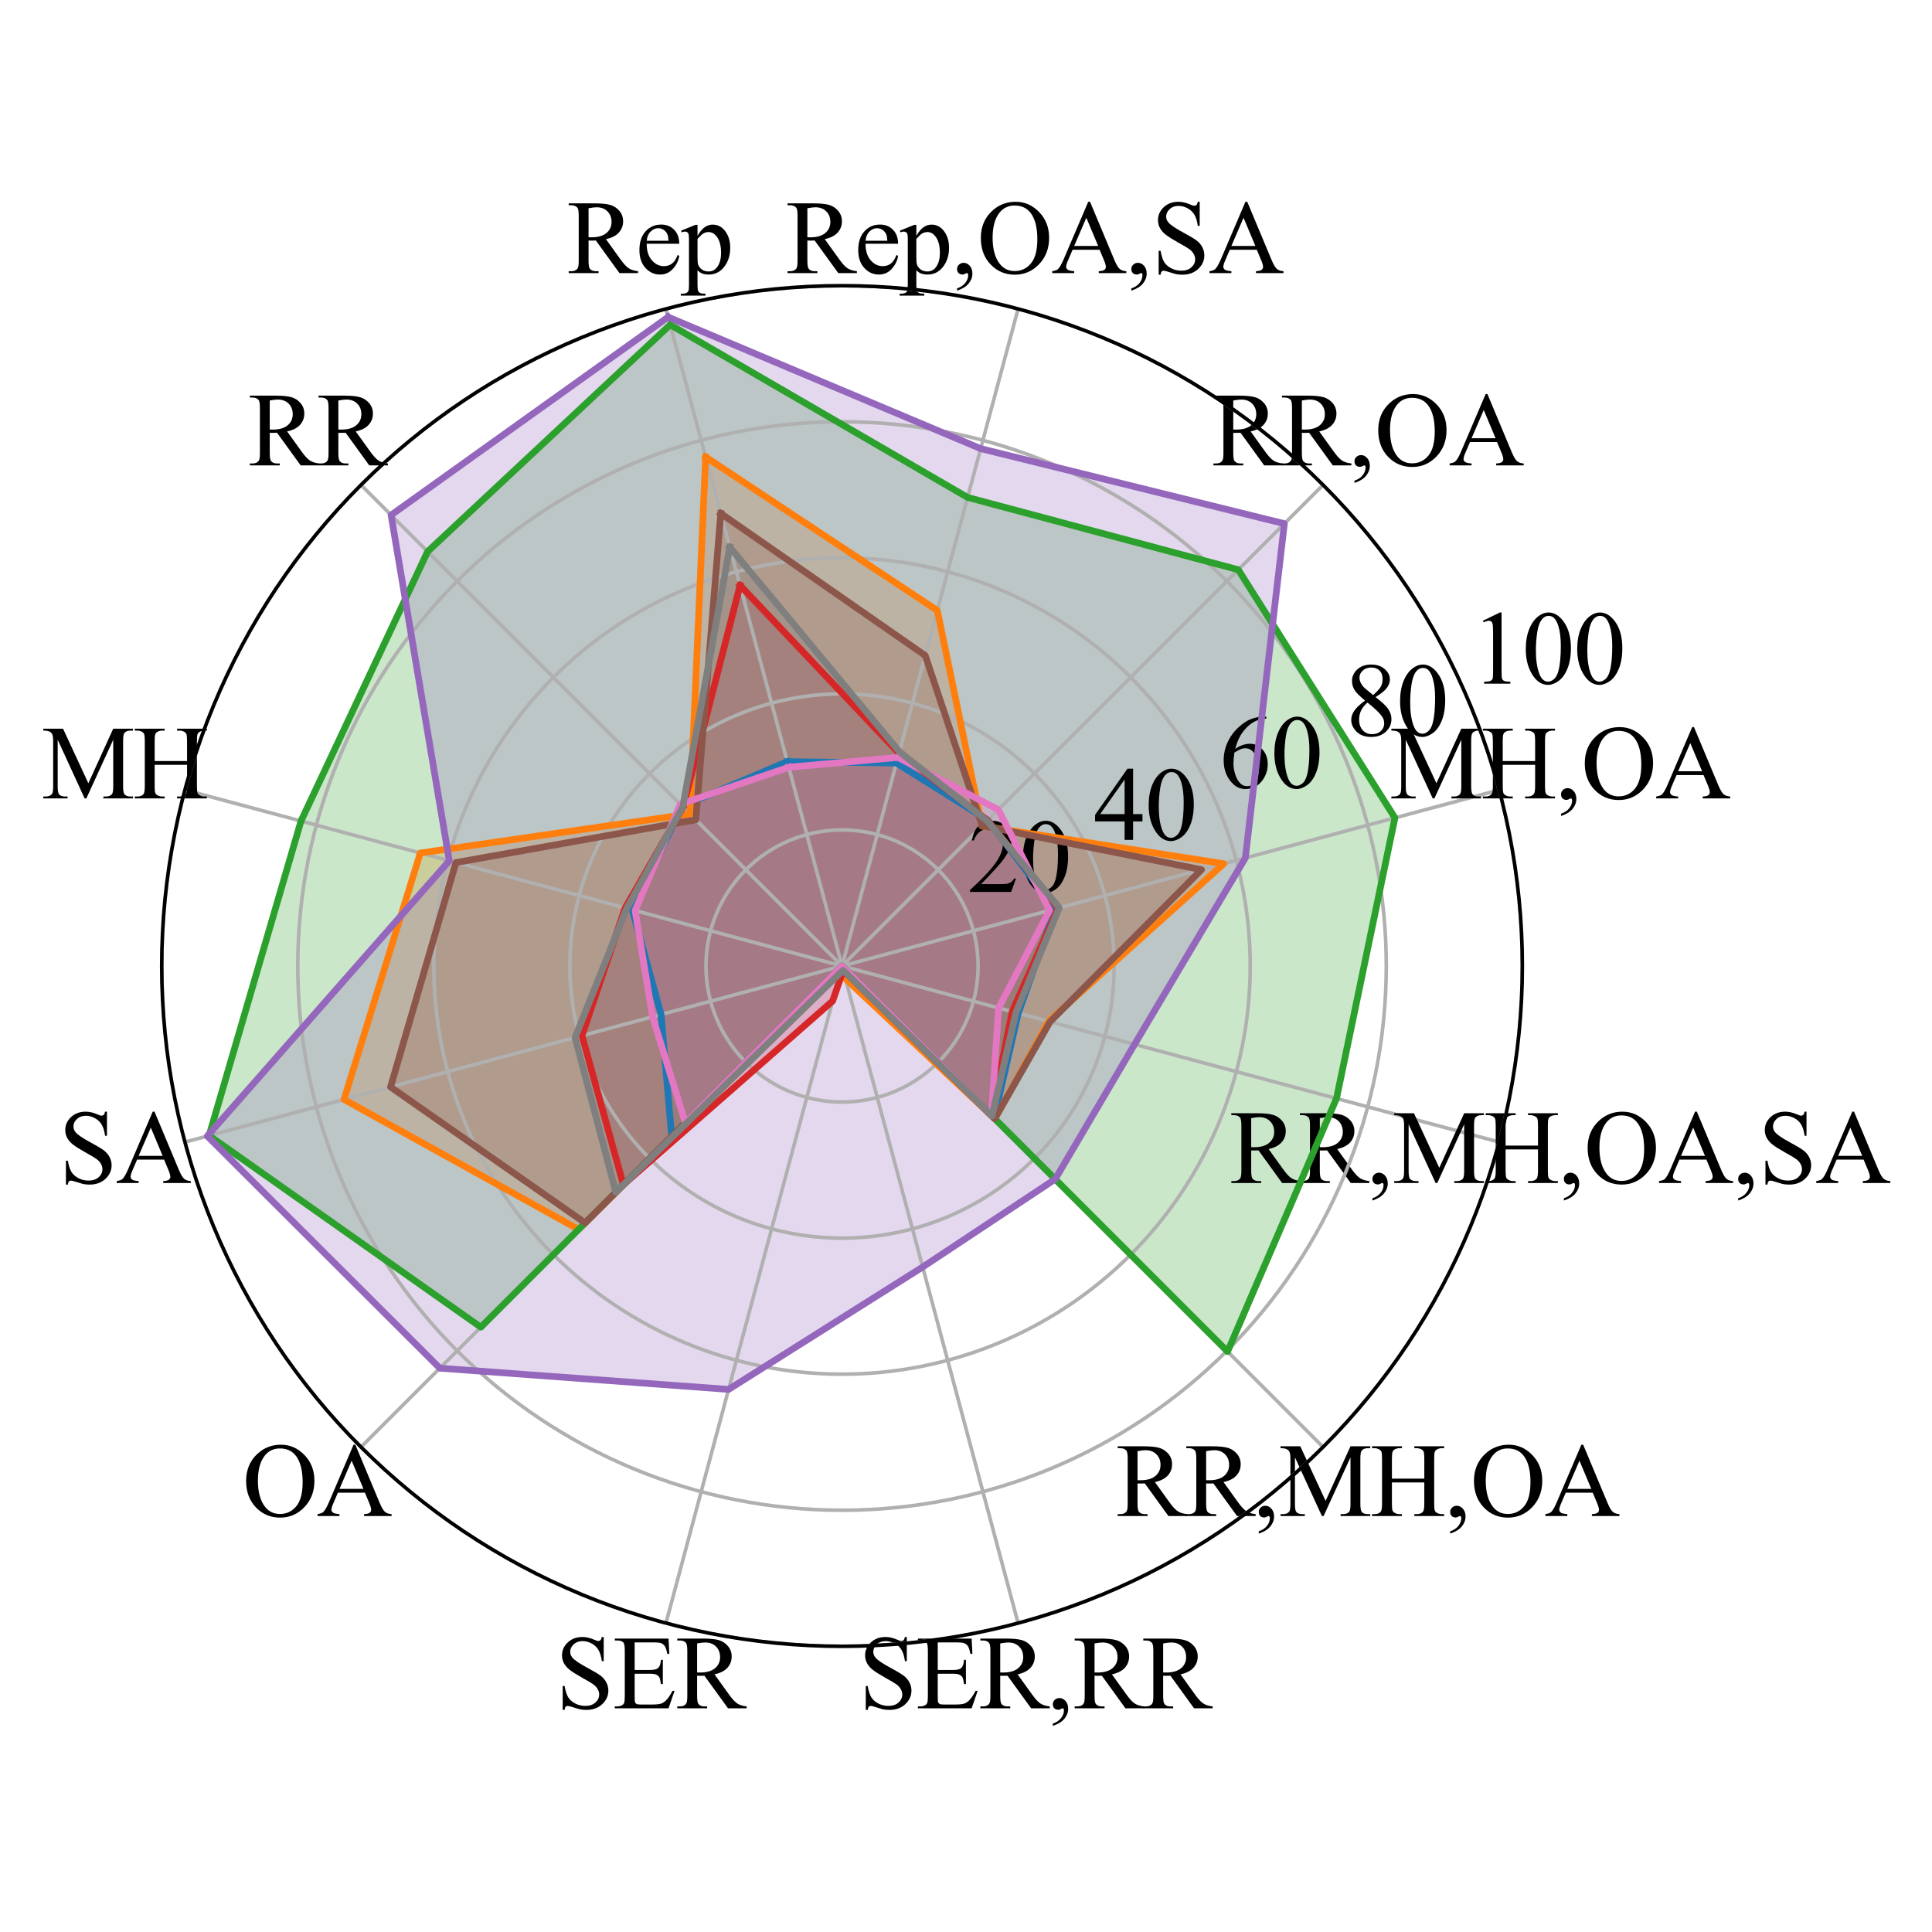 <?xml version="1.0" encoding="utf-8" standalone="no"?>
<!DOCTYPE svg PUBLIC "-//W3C//DTD SVG 1.1//EN"
  "http://www.w3.org/Graphics/SVG/1.1/DTD/svg11.dtd">
<svg xmlns:xlink="http://www.w3.org/1999/xlink" width="432pt" height="432pt" viewBox="0 0 432 432" xmlns="http://www.w3.org/2000/svg" version="1.1">
 <defs>
  <style type="text/css">*{stroke-linejoin: round; stroke-linecap: butt}</style>
 </defs>
 <g id="figure_1">
  <g id="patch_1">
   <path d="M 0 432 
L 432 432 
L 432 0 
L 0 0 
L 0 432 
z
" style="fill: none"/>
  </g>
  <g id="axes_1">
   <g id="patch_2">
    <path d="M 340.399 216 
C 340.399 196.024 336.464 176.242 328.82 157.786 
C 321.175 139.331 309.97 122.561 295.845 108.435 
C 281.719 94.31 264.949 83.105 246.494 75.46 
C 228.038 67.816 208.256 63.881 188.28 63.881 
C 168.304 63.881 148.522 67.816 130.066 75.46 
C 111.611 83.105 94.841 94.31 80.715 108.435 
C 66.59 122.561 55.385 139.331 47.74 157.786 
C 40.096 176.242 36.161 196.024 36.161 216 
C 36.161 235.976 40.096 255.758 47.74 274.214 
C 55.385 292.669 66.59 309.439 80.715 323.565 
C 94.841 337.69 111.611 348.895 130.066 356.54 
C 148.522 364.184 168.304 368.119 188.28 368.119 
C 208.256 368.119 228.038 364.184 246.494 356.54 
C 264.949 348.895 281.719 337.69 295.845 323.565 
C 309.97 309.439 321.175 292.669 328.82 274.214 
C 336.464 255.758 340.399 235.976 340.399 216 
M 188.28 216 
C 188.28 216 188.28 216 188.28 216 
C 188.28 216 188.28 216 188.28 216 
C 188.28 216 188.28 216 188.28 216 
C 188.28 216 188.28 216 188.28 216 
C 188.28 216 188.28 216 188.28 216 
C 188.28 216 188.28 216 188.28 216 
C 188.28 216 188.28 216 188.28 216 
C 188.28 216 188.28 216 188.28 216 
C 188.28 216 188.28 216 188.28 216 
C 188.28 216 188.28 216 188.28 216 
C 188.28 216 188.28 216 188.28 216 
C 188.28 216 188.28 216 188.28 216 
C 188.28 216 188.28 216 188.28 216 
C 188.28 216 188.28 216 188.28 216 
C 188.28 216 188.28 216 188.28 216 
C 188.28 216 188.28 216 188.28 216 
L 188.28 216 
z
" style="fill: none"/>
   </g>
   <g id="patch_3">
    <path d="M 176.035 170.3 
L 152.549 180.269 
L 141.375 203.432 
L 147.815 226.843 
L 150.186 254.094 
L 188.28 216 
L 188.28 216 
L 222.279 249.999 
L 227.69 226.56 
L 235.948 203.227 
L 220.871 183.409 
L 200.44 170.618 
z
" clip-path="url(#pbe1326dbe0)" style="fill: #1f77b4; opacity: 0.25"/>
   </g>
   <g id="patch_4">
    <path d="M 157.782 102.181 
L 154.265 181.985 
L 93.984 190.734 
L 76.919 245.839 
L 129.375 274.905 
L 188.077 216.757 
L 189.042 218.844 
L 222.458 250.178 
L 234.462 228.374 
L 273.642 193.127 
L 219.569 184.711 
L 209.582 136.498 
z
" clip-path="url(#pbe1326dbe0)" style="fill: #ff7f0e; opacity: 0.25"/>
   </g>
   <g id="patch_5">
    <path d="M 149.862 72.622 
L 95.615 123.335 
L 67.309 183.586 
L 46.754 253.922 
L 107.516 296.764 
L 188.28 216 
L 188.28 216 
L 274.489 302.209 
L 298.843 245.625 
L 311.91 182.874 
L 276.885 127.395 
L 216.355 111.222 
z
" clip-path="url(#pbe1326dbe0)" style="fill: #2ca02c; opacity: 0.25"/>
   </g>
   <g id="patch_6">
    <path d="M 165.478 130.903 
L 152.741 180.461 
L 139.79 203.007 
L 130.128 231.582 
L 139.382 264.898 
L 186.186 223.816 
L 188.539 216.967 
L 221.671 249.391 
L 226.33 226.196 
L 236.619 203.048 
L 220.837 183.443 
L 201.023 168.443 
z
" clip-path="url(#pbe1326dbe0)" style="fill: #d62728; opacity: 0.25"/>
   </g>
   <g id="patch_7">
    <path d="M 149.4 70.898 
L 87.448 115.168 
L 100.467 192.471 
L 46.352 254.029 
L 98.35 305.93 
L 162.912 310.675 
L 206.315 283.306 
L 235.945 263.665 
L 253.687 233.526 
L 278.463 191.835 
L 287.188 117.092 
L 219.278 100.314 
z
" clip-path="url(#pbe1326dbe0)" style="fill: #9467bd; opacity: 0.25"/>
   </g>
   <g id="patch_8">
    <path d="M 161.165 114.804 
L 155.585 183.305 
L 101.952 192.868 
L 87.326 243.051 
L 130.831 273.449 
L 188.28 216 
L 188.28 216 
L 222.422 250.142 
L 234.807 228.467 
L 268.656 194.463 
L 219.632 184.648 
L 206.883 146.572 
z
" clip-path="url(#pbe1326dbe0)" style="fill: #8c564b; opacity: 0.25"/>
   </g>
   <g id="patch_9">
    <path d="M 176.372 171.558 
L 152.111 179.831 
L 142.02 203.605 
L 145.904 227.355 
L 153.238 251.042 
L 188.28 216 
L 188.28 216 
L 221.685 249.405 
L 223.292 225.381 
L 234.683 203.566 
L 223.236 181.044 
L 200.777 169.361 
z
" clip-path="url(#pbe1326dbe0)" style="fill: #e377c2; opacity: 0.25"/>
   </g>
   <g id="patch_10">
    <path d="M 163.185 122.344 
L 152.674 180.394 
L 140.158 203.106 
L 128.587 231.995 
L 137.703 266.577 
L 187.861 217.563 
L 188.539 216.967 
L 221.818 249.538 
L 227.164 226.419 
L 236.846 202.987 
L 220.731 183.549 
L 201.117 168.092 
z
" clip-path="url(#pbe1326dbe0)" style="fill: #7f7f7f; opacity: 0.25"/>
   </g>
   <g id="matplotlib.axis_1">
    <g id="xtick_1">
     <g id="line2d_1">
      <path d="M 188.28 216 
L 148.909 69.064 
" clip-path="url(#pbe1326dbe0)" style="fill: none; stroke: #b0b0b0; stroke-width: 0.8; stroke-linecap: square"/>
     </g>
     <g id="text_1">
      <!-- Rep -->
      <g transform="translate(126.759 61.067) scale(0.23 -0.23)">
       <defs>
        <path id="TimesNewRomanPSMT-52" d="M 4325 0 
L 3194 0 
L 1759 1981 
Q 1600 1975 1500 1975 
Q 1459 1975 1412 1976 
Q 1366 1978 1316 1981 
L 1316 750 
Q 1316 350 1403 253 
Q 1522 116 1759 116 
L 1925 116 
L 1925 0 
L 109 0 
L 109 116 
L 269 116 
Q 538 116 653 291 
Q 719 388 719 750 
L 719 3488 
Q 719 3888 631 3984 
Q 509 4122 269 4122 
L 109 4122 
L 109 4238 
L 1653 4238 
Q 2328 4238 2648 4139 
Q 2969 4041 3192 3777 
Q 3416 3513 3416 3147 
Q 3416 2756 3161 2468 
Q 2906 2181 2372 2063 
L 3247 847 
Q 3547 428 3762 290 
Q 3978 153 4325 116 
L 4325 0 
z
M 1316 2178 
Q 1375 2178 1419 2176 
Q 1463 2175 1491 2175 
Q 2097 2175 2405 2437 
Q 2713 2700 2713 3106 
Q 2713 3503 2464 3751 
Q 2216 4000 1806 4000 
Q 1625 4000 1316 3941 
L 1316 2178 
z
" transform="scale(0.016)"/>
        <path id="TimesNewRomanPSMT-65" d="M 681 1784 
Q 678 1147 991 784 
Q 1303 422 1725 422 
Q 2006 422 2214 576 
Q 2422 731 2563 1106 
L 2659 1044 
Q 2594 616 2278 264 
Q 1963 -88 1488 -88 
Q 972 -88 605 314 
Q 238 716 238 1394 
Q 238 2128 614 2539 
Q 991 2950 1559 2950 
Q 2041 2950 2350 2633 
Q 2659 2316 2659 1784 
L 681 1784 
z
M 681 1966 
L 2006 1966 
Q 1991 2241 1941 2353 
Q 1863 2528 1708 2628 
Q 1553 2728 1384 2728 
Q 1125 2728 920 2526 
Q 716 2325 681 1966 
z
" transform="scale(0.016)"/>
        <path id="TimesNewRomanPSMT-70" d="M -6 2578 
L 875 2934 
L 994 2934 
L 994 2266 
Q 1216 2644 1439 2795 
Q 1663 2947 1909 2947 
Q 2341 2947 2628 2609 
Q 2981 2197 2981 1534 
Q 2981 794 2556 309 
Q 2206 -88 1675 -88 
Q 1444 -88 1275 -22 
Q 1150 25 994 166 
L 994 -706 
Q 994 -1000 1030 -1079 
Q 1066 -1159 1155 -1206 
Q 1244 -1253 1478 -1253 
L 1478 -1369 
L -22 -1369 
L -22 -1253 
L 56 -1253 
Q 228 -1256 350 -1188 
Q 409 -1153 442 -1076 
Q 475 -1000 475 -688 
L 475 2019 
Q 475 2297 450 2372 
Q 425 2447 370 2484 
Q 316 2522 222 2522 
Q 147 2522 31 2478 
L -6 2578 
z
M 994 2081 
L 994 1013 
Q 994 666 1022 556 
Q 1066 375 1236 237 
Q 1406 100 1666 100 
Q 1978 100 2172 344 
Q 2425 663 2425 1241 
Q 2425 1897 2138 2250 
Q 1938 2494 1663 2494 
Q 1513 2494 1366 2419 
Q 1253 2363 994 2081 
z
" transform="scale(0.016)"/>
       </defs>
       <use xlink:href="#TimesNewRomanPSMT-52"/>
       <use xlink:href="#TimesNewRomanPSMT-65" x="66.699"/>
       <use xlink:href="#TimesNewRomanPSMT-70" x="111.084"/>
      </g>
     </g>
    </g>
    <g id="xtick_2">
     <g id="line2d_2">
      <path d="M 188.28 216 
L 80.715 108.435 
" clip-path="url(#pbe1326dbe0)" style="fill: none; stroke: #b0b0b0; stroke-width: 0.8; stroke-linecap: square"/>
     </g>
     <g id="text_2">
      <!-- RR -->
      <g transform="translate(55.474 104.061) scale(0.23 -0.23)">
       <use xlink:href="#TimesNewRomanPSMT-52"/>
       <use xlink:href="#TimesNewRomanPSMT-52" x="66.699"/>
      </g>
     </g>
    </g>
    <g id="xtick_3">
     <g id="line2d_3">
      <path d="M 188.28 216 
L 41.344 176.629 
" clip-path="url(#pbe1326dbe0)" style="fill: none; stroke: #b0b0b0; stroke-width: 0.8; stroke-linecap: square"/>
     </g>
     <g id="text_3">
      <!-- MH -->
      <g transform="translate(9.29 178.531) scale(0.23 -0.23)">
       <defs>
        <path id="TimesNewRomanPSMT-4d" d="M 2619 0 
L 981 3566 
L 981 734 
Q 981 344 1066 247 
Q 1181 116 1431 116 
L 1581 116 
L 1581 0 
L 106 0 
L 106 116 
L 256 116 
Q 525 116 638 278 
Q 706 378 706 734 
L 706 3503 
Q 706 3784 644 3909 
Q 600 4000 483 4061 
Q 366 4122 106 4122 
L 106 4238 
L 1306 4238 
L 2844 922 
L 4356 4238 
L 5556 4238 
L 5556 4122 
L 5409 4122 
Q 5138 4122 5025 3959 
Q 4956 3859 4956 3503 
L 4956 734 
Q 4956 344 5044 247 
Q 5159 116 5409 116 
L 5556 116 
L 5556 0 
L 3756 0 
L 3756 116 
L 3906 116 
Q 4178 116 4288 278 
Q 4356 378 4356 734 
L 4356 3566 
L 2722 0 
L 2619 0 
z
" transform="scale(0.016)"/>
        <path id="TimesNewRomanPSMT-48" d="M 1316 2272 
L 3284 2272 
L 3284 3484 
Q 3284 3809 3244 3913 
Q 3213 3991 3113 4047 
Q 2978 4122 2828 4122 
L 2678 4122 
L 2678 4238 
L 4491 4238 
L 4491 4122 
L 4341 4122 
Q 4191 4122 4056 4050 
Q 3956 4000 3920 3898 
Q 3884 3797 3884 3484 
L 3884 750 
Q 3884 428 3925 325 
Q 3956 247 4053 191 
Q 4191 116 4341 116 
L 4491 116 
L 4491 0 
L 2678 0 
L 2678 116 
L 2828 116 
Q 3088 116 3206 269 
Q 3284 369 3284 750 
L 3284 2041 
L 1316 2041 
L 1316 750 
Q 1316 428 1356 325 
Q 1388 247 1488 191 
Q 1622 116 1772 116 
L 1925 116 
L 1925 0 
L 109 0 
L 109 116 
L 259 116 
Q 522 116 641 269 
Q 716 369 716 750 
L 716 3484 
Q 716 3809 675 3913 
Q 644 3991 547 4047 
Q 409 4122 259 4122 
L 109 4122 
L 109 4238 
L 1925 4238 
L 1925 4122 
L 1772 4122 
Q 1622 4122 1488 4050 
Q 1391 4000 1353 3898 
Q 1316 3797 1316 3484 
L 1316 2272 
z
" transform="scale(0.016)"/>
       </defs>
       <use xlink:href="#TimesNewRomanPSMT-4d"/>
       <use xlink:href="#TimesNewRomanPSMT-48" x="88.916"/>
      </g>
     </g>
    </g>
    <g id="xtick_4">
     <g id="line2d_4">
      <path d="M 188.28 216 
L 41.344 255.371 
" clip-path="url(#pbe1326dbe0)" style="fill: none; stroke: #b0b0b0; stroke-width: 0.8; stroke-linecap: square"/>
     </g>
     <g id="text_4">
      <!-- SA -->
      <g transform="translate(13.121 264.52) scale(0.23 -0.23)">
       <defs>
        <path id="TimesNewRomanPSMT-53" d="M 2934 4334 
L 2934 2869 
L 2819 2869 
Q 2763 3291 2617 3541 
Q 2472 3791 2203 3937 
Q 1934 4084 1647 4084 
Q 1322 4084 1109 3886 
Q 897 3688 897 3434 
Q 897 3241 1031 3081 
Q 1225 2847 1953 2456 
Q 2547 2138 2764 1967 
Q 2981 1797 3098 1565 
Q 3216 1334 3216 1081 
Q 3216 600 2842 251 
Q 2469 -97 1881 -97 
Q 1697 -97 1534 -69 
Q 1438 -53 1133 45 
Q 828 144 747 144 
Q 669 144 623 97 
Q 578 50 556 -97 
L 441 -97 
L 441 1356 
L 556 1356 
Q 638 900 775 673 
Q 913 447 1195 297 
Q 1478 147 1816 147 
Q 2206 147 2432 353 
Q 2659 559 2659 841 
Q 2659 997 2573 1156 
Q 2488 1316 2306 1453 
Q 2184 1547 1640 1851 
Q 1097 2156 867 2337 
Q 638 2519 519 2737 
Q 400 2956 400 3219 
Q 400 3675 750 4004 
Q 1100 4334 1641 4334 
Q 1978 4334 2356 4169 
Q 2531 4091 2603 4091 
Q 2684 4091 2736 4139 
Q 2788 4188 2819 4334 
L 2934 4334 
z
" transform="scale(0.016)"/>
        <path id="TimesNewRomanPSMT-41" d="M 2928 1419 
L 1288 1419 
L 1000 750 
Q 894 503 894 381 
Q 894 284 986 211 
Q 1078 138 1384 116 
L 1384 0 
L 50 0 
L 50 116 
Q 316 163 394 238 
Q 553 388 747 847 
L 2238 4334 
L 2347 4334 
L 3822 809 
Q 4000 384 4145 257 
Q 4291 131 4550 116 
L 4550 0 
L 2878 0 
L 2878 116 
Q 3131 128 3220 200 
Q 3309 272 3309 375 
Q 3309 513 3184 809 
L 2928 1419 
z
M 2841 1650 
L 2122 3363 
L 1384 1650 
L 2841 1650 
z
" transform="scale(0.016)"/>
       </defs>
       <use xlink:href="#TimesNewRomanPSMT-53"/>
       <use xlink:href="#TimesNewRomanPSMT-41" x="55.615"/>
      </g>
     </g>
    </g>
    <g id="xtick_5">
     <g id="line2d_5">
      <path d="M 188.28 216 
L 80.715 323.565 
" clip-path="url(#pbe1326dbe0)" style="fill: none; stroke: #b0b0b0; stroke-width: 0.8; stroke-linecap: square"/>
     </g>
     <g id="text_5">
      <!-- OA -->
      <g transform="translate(54.206 338.989) scale(0.23 -0.23)">
       <defs>
        <path id="TimesNewRomanPSMT-4f" d="M 2341 4334 
Q 3166 4334 3770 3707 
Q 4375 3081 4375 2144 
Q 4375 1178 3765 540 
Q 3156 -97 2291 -97 
Q 1416 -97 820 525 
Q 225 1147 225 2134 
Q 225 3144 913 3781 
Q 1509 4334 2341 4334 
z
M 2281 4106 
Q 1713 4106 1369 3684 
Q 941 3159 941 2147 
Q 941 1109 1384 550 
Q 1725 125 2284 125 
Q 2881 125 3270 590 
Q 3659 1056 3659 2059 
Q 3659 3147 3231 3681 
Q 2888 4106 2281 4106 
z
" transform="scale(0.016)"/>
       </defs>
       <use xlink:href="#TimesNewRomanPSMT-4f"/>
       <use xlink:href="#TimesNewRomanPSMT-41" x="72.217"/>
      </g>
     </g>
    </g>
    <g id="xtick_6">
     <g id="line2d_6">
      <path d="M 188.28 216 
L 148.909 362.936 
" clip-path="url(#pbe1326dbe0)" style="fill: none; stroke: #b0b0b0; stroke-width: 0.8; stroke-linecap: square"/>
     </g>
     <g id="text_6">
      <!-- SER -->
      <g transform="translate(124.195 381.984) scale(0.23 -0.23)">
       <defs>
        <path id="TimesNewRomanPSMT-45" d="M 1338 4006 
L 1338 2331 
L 2269 2331 
Q 2631 2331 2753 2441 
Q 2916 2584 2934 2947 
L 3050 2947 
L 3050 1472 
L 2934 1472 
Q 2891 1781 2847 1869 
Q 2791 1978 2662 2040 
Q 2534 2103 2269 2103 
L 1338 2103 
L 1338 706 
Q 1338 425 1363 364 
Q 1388 303 1450 267 
Q 1513 231 1688 231 
L 2406 231 
Q 2766 231 2928 281 
Q 3091 331 3241 478 
Q 3434 672 3638 1063 
L 3763 1063 
L 3397 0 
L 131 0 
L 131 116 
L 281 116 
Q 431 116 566 188 
Q 666 238 702 338 
Q 738 438 738 747 
L 738 3500 
Q 738 3903 656 3997 
Q 544 4122 281 4122 
L 131 4122 
L 131 4238 
L 3397 4238 
L 3444 3309 
L 3322 3309 
Q 3256 3644 3176 3769 
Q 3097 3894 2941 3959 
Q 2816 4006 2500 4006 
L 1338 4006 
z
" transform="scale(0.016)"/>
       </defs>
       <use xlink:href="#TimesNewRomanPSMT-53"/>
       <use xlink:href="#TimesNewRomanPSMT-45" x="55.615"/>
       <use xlink:href="#TimesNewRomanPSMT-52" x="116.699"/>
      </g>
     </g>
    </g>
    <g id="xtick_7">
     <g id="line2d_7">
      <path d="M 188.28 216 
L 227.651 362.936 
" clip-path="url(#pbe1326dbe0)" style="fill: none; stroke: #b0b0b0; stroke-width: 0.8; stroke-linecap: square"/>
     </g>
     <g id="text_7">
      <!-- SER,RR -->
      <g transform="translate(191.968 381.984) scale(0.23 -0.23)">
       <defs>
        <path id="TimesNewRomanPSMT-2c" d="M 344 -1066 
L 344 -928 
Q 666 -822 842 -598 
Q 1019 -375 1019 -125 
Q 1019 -66 991 -25 
Q 969 3 947 3 
Q 913 3 797 -59 
Q 741 -88 678 -88 
Q 525 -88 434 3 
Q 344 94 344 253 
Q 344 406 461 515 
Q 578 625 747 625 
Q 953 625 1114 445 
Q 1275 266 1275 -31 
Q 1275 -353 1051 -629 
Q 828 -906 344 -1066 
z
" transform="scale(0.016)"/>
       </defs>
       <use xlink:href="#TimesNewRomanPSMT-53"/>
       <use xlink:href="#TimesNewRomanPSMT-45" x="55.615"/>
       <use xlink:href="#TimesNewRomanPSMT-52" x="116.699"/>
       <use xlink:href="#TimesNewRomanPSMT-2c" x="183.398"/>
       <use xlink:href="#TimesNewRomanPSMT-52" x="208.398"/>
       <use xlink:href="#TimesNewRomanPSMT-52" x="275.098"/>
      </g>
     </g>
    </g>
    <g id="xtick_8">
     <g id="line2d_8">
      <path d="M 188.28 216 
L 295.845 323.565 
" clip-path="url(#pbe1326dbe0)" style="fill: none; stroke: #b0b0b0; stroke-width: 0.8; stroke-linecap: square"/>
     </g>
     <g id="text_8">
      <!-- RR,MH,OA -->
      <g transform="translate(249.511 338.989) scale(0.23 -0.23)">
       <use xlink:href="#TimesNewRomanPSMT-52"/>
       <use xlink:href="#TimesNewRomanPSMT-52" x="66.699"/>
       <use xlink:href="#TimesNewRomanPSMT-2c" x="133.398"/>
       <use xlink:href="#TimesNewRomanPSMT-4d" x="158.398"/>
       <use xlink:href="#TimesNewRomanPSMT-48" x="247.314"/>
       <use xlink:href="#TimesNewRomanPSMT-2c" x="319.531"/>
       <use xlink:href="#TimesNewRomanPSMT-4f" x="344.531"/>
       <use xlink:href="#TimesNewRomanPSMT-41" x="416.748"/>
      </g>
     </g>
    </g>
    <g id="xtick_9">
     <g id="line2d_9">
      <path d="M 188.28 216 
L 335.216 255.371 
" clip-path="url(#pbe1326dbe0)" style="fill: none; stroke: #b0b0b0; stroke-width: 0.8; stroke-linecap: square"/>
     </g>
     <g id="text_9">
      <!-- RR,MH,OA,SA -->
      <g transform="translate(274.93 264.52) scale(0.23 -0.23)">
       <use xlink:href="#TimesNewRomanPSMT-52"/>
       <use xlink:href="#TimesNewRomanPSMT-52" x="66.699"/>
       <use xlink:href="#TimesNewRomanPSMT-2c" x="133.398"/>
       <use xlink:href="#TimesNewRomanPSMT-4d" x="158.398"/>
       <use xlink:href="#TimesNewRomanPSMT-48" x="247.314"/>
       <use xlink:href="#TimesNewRomanPSMT-2c" x="319.531"/>
       <use xlink:href="#TimesNewRomanPSMT-4f" x="344.531"/>
       <use xlink:href="#TimesNewRomanPSMT-41" x="416.748"/>
       <use xlink:href="#TimesNewRomanPSMT-2c" x="488.965"/>
       <use xlink:href="#TimesNewRomanPSMT-53" x="513.965"/>
       <use xlink:href="#TimesNewRomanPSMT-41" x="569.58"/>
      </g>
     </g>
    </g>
    <g id="xtick_10">
     <g id="line2d_10">
      <path d="M 188.28 216 
L 335.216 176.629 
" clip-path="url(#pbe1326dbe0)" style="fill: none; stroke: #b0b0b0; stroke-width: 0.8; stroke-linecap: square"/>
     </g>
     <g id="text_10">
      <!-- MH,OA -->
      <g transform="translate(310.722 178.531) scale(0.23 -0.23)">
       <use xlink:href="#TimesNewRomanPSMT-4d"/>
       <use xlink:href="#TimesNewRomanPSMT-48" x="88.916"/>
       <use xlink:href="#TimesNewRomanPSMT-2c" x="161.133"/>
       <use xlink:href="#TimesNewRomanPSMT-4f" x="186.133"/>
       <use xlink:href="#TimesNewRomanPSMT-41" x="258.35"/>
      </g>
     </g>
    </g>
    <g id="xtick_11">
     <g id="line2d_11">
      <path d="M 188.28 216 
L 295.845 108.435 
" clip-path="url(#pbe1326dbe0)" style="fill: none; stroke: #b0b0b0; stroke-width: 0.8; stroke-linecap: square"/>
     </g>
     <g id="text_11">
      <!-- RR,OA -->
      <g transform="translate(270.917 104.061) scale(0.23 -0.23)">
       <use xlink:href="#TimesNewRomanPSMT-52"/>
       <use xlink:href="#TimesNewRomanPSMT-52" x="66.699"/>
       <use xlink:href="#TimesNewRomanPSMT-2c" x="133.398"/>
       <use xlink:href="#TimesNewRomanPSMT-4f" x="158.398"/>
       <use xlink:href="#TimesNewRomanPSMT-41" x="230.615"/>
      </g>
     </g>
    </g>
    <g id="xtick_12">
     <g id="line2d_12">
      <path d="M 188.28 216 
L 227.651 69.064 
" clip-path="url(#pbe1326dbe0)" style="fill: none; stroke: #b0b0b0; stroke-width: 0.8; stroke-linecap: square"/>
     </g>
     <g id="text_12">
      <!-- Rep,OA,SA -->
      <g transform="translate(175.688 61.067) scale(0.23 -0.23)">
       <use xlink:href="#TimesNewRomanPSMT-52"/>
       <use xlink:href="#TimesNewRomanPSMT-65" x="66.699"/>
       <use xlink:href="#TimesNewRomanPSMT-70" x="111.084"/>
       <use xlink:href="#TimesNewRomanPSMT-2c" x="161.084"/>
       <use xlink:href="#TimesNewRomanPSMT-4f" x="186.084"/>
       <use xlink:href="#TimesNewRomanPSMT-41" x="258.301"/>
       <use xlink:href="#TimesNewRomanPSMT-2c" x="330.518"/>
       <use xlink:href="#TimesNewRomanPSMT-53" x="355.518"/>
       <use xlink:href="#TimesNewRomanPSMT-41" x="411.133"/>
      </g>
     </g>
    </g>
   </g>
   <g id="matplotlib.axis_2">
    <g id="ytick_1">
     <g id="line2d_13">
      <path d="M 218.704 216 
C 218.704 212.005 217.917 208.048 216.388 204.357 
C 214.859 200.666 212.618 197.312 209.793 194.487 
C 206.968 191.662 203.614 189.421 199.923 187.892 
C 196.232 186.363 192.275 185.576 188.28 185.576 
C 184.285 185.576 180.328 186.363 176.637 187.892 
C 172.946 189.421 169.592 191.662 166.767 194.487 
C 163.942 197.312 161.701 200.666 160.172 204.357 
C 158.643 208.048 157.856 212.005 157.856 216 
C 157.856 219.995 158.643 223.952 160.172 227.643 
C 161.701 231.334 163.942 234.688 166.767 237.513 
C 169.592 240.338 172.946 242.579 176.637 244.108 
C 180.328 245.637 184.285 246.424 188.28 246.424 
C 192.275 246.424 196.232 245.637 199.923 244.108 
C 203.614 242.579 206.968 240.338 209.793 237.513 
C 212.618 234.688 214.859 231.334 216.388 227.643 
C 217.917 223.952 218.704 219.995 218.704 216 
" clip-path="url(#pbe1326dbe0)" style="fill: none; stroke: #b0b0b0; stroke-width: 0.8; stroke-linecap: square"/>
     </g>
     <g id="text_13">
      <!-- 20 -->
      <g transform="translate(216.388 199.437) scale(0.23 -0.23)">
       <defs>
        <path id="TimesNewRomanPSMT-32" d="M 2934 816 
L 2638 0 
L 138 0 
L 138 116 
Q 1241 1122 1691 1759 
Q 2141 2397 2141 2925 
Q 2141 3328 1894 3587 
Q 1647 3847 1303 3847 
Q 991 3847 742 3664 
Q 494 3481 375 3128 
L 259 3128 
Q 338 3706 661 4015 
Q 984 4325 1469 4325 
Q 1984 4325 2329 3994 
Q 2675 3663 2675 3213 
Q 2675 2891 2525 2569 
Q 2294 2063 1775 1497 
Q 997 647 803 472 
L 1909 472 
Q 2247 472 2383 497 
Q 2519 522 2628 598 
Q 2738 675 2819 816 
L 2934 816 
z
" transform="scale(0.016)"/>
        <path id="TimesNewRomanPSMT-30" d="M 231 2094 
Q 231 2819 450 3342 
Q 669 3866 1031 4122 
Q 1313 4325 1613 4325 
Q 2100 4325 2488 3828 
Q 2972 3213 2972 2159 
Q 2972 1422 2759 906 
Q 2547 391 2217 158 
Q 1888 -75 1581 -75 
Q 975 -75 572 641 
Q 231 1244 231 2094 
z
M 844 2016 
Q 844 1141 1059 588 
Q 1238 122 1591 122 
Q 1759 122 1940 273 
Q 2122 425 2216 781 
Q 2359 1319 2359 2297 
Q 2359 3022 2209 3506 
Q 2097 3866 1919 4016 
Q 1791 4119 1609 4119 
Q 1397 4119 1231 3928 
Q 1006 3669 925 3112 
Q 844 2556 844 2016 
z
" transform="scale(0.016)"/>
       </defs>
       <use xlink:href="#TimesNewRomanPSMT-32"/>
       <use xlink:href="#TimesNewRomanPSMT-30" x="50"/>
      </g>
     </g>
    </g>
    <g id="ytick_2">
     <g id="line2d_14">
      <path d="M 249.128 216 
C 249.128 208.01 247.554 200.097 244.496 192.715 
C 241.438 185.332 236.956 178.624 231.306 172.974 
C 225.656 167.324 218.948 162.842 211.565 159.784 
C 204.183 156.726 196.27 155.152 188.28 155.152 
C 180.29 155.152 172.377 156.726 164.995 159.784 
C 157.612 162.842 150.904 167.324 145.254 172.974 
C 139.604 178.624 135.122 185.332 132.064 192.715 
C 129.006 200.097 127.432 208.01 127.432 216 
C 127.432 223.99 129.006 231.903 132.064 239.285 
C 135.122 246.668 139.604 253.376 145.254 259.026 
C 150.904 264.676 157.612 269.158 164.995 272.216 
C 172.377 275.274 180.29 276.848 188.28 276.848 
C 196.27 276.848 204.183 275.274 211.565 272.216 
C 218.948 269.158 225.656 264.676 231.306 259.026 
C 236.956 253.376 241.438 246.668 244.496 239.285 
C 247.554 231.903 249.128 223.99 249.128 216 
" clip-path="url(#pbe1326dbe0)" style="fill: none; stroke: #b0b0b0; stroke-width: 0.8; stroke-linecap: square"/>
     </g>
     <g id="text_14">
      <!-- 40 -->
      <g transform="translate(244.496 187.795) scale(0.23 -0.23)">
       <defs>
        <path id="TimesNewRomanPSMT-34" d="M 2978 1563 
L 2978 1119 
L 2409 1119 
L 2409 0 
L 1894 0 
L 1894 1119 
L 100 1119 
L 100 1519 
L 2066 4325 
L 2409 4325 
L 2409 1563 
L 2978 1563 
z
M 1894 1563 
L 1894 3666 
L 406 1563 
L 1894 1563 
z
" transform="scale(0.016)"/>
       </defs>
       <use xlink:href="#TimesNewRomanPSMT-34"/>
       <use xlink:href="#TimesNewRomanPSMT-30" x="50"/>
      </g>
     </g>
    </g>
    <g id="ytick_3">
     <g id="line2d_15">
      <path d="M 279.552 216 
C 279.552 204.014 277.191 192.145 272.604 181.072 
C 268.017 169.999 261.294 159.936 252.819 151.461 
C 244.344 142.986 234.281 136.263 223.208 131.676 
C 212.135 127.089 200.266 124.728 188.28 124.728 
C 176.294 124.728 164.425 127.089 153.352 131.676 
C 142.279 136.263 132.216 142.986 123.741 151.461 
C 115.266 159.936 108.543 169.999 103.956 181.072 
C 99.369 192.145 97.008 204.014 97.008 216 
C 97.008 227.986 99.369 239.855 103.956 250.928 
C 108.543 262.001 115.266 272.064 123.741 280.539 
C 132.216 289.014 142.279 295.737 153.352 300.324 
C 164.425 304.911 176.294 307.272 188.28 307.272 
C 200.266 307.272 212.135 304.911 223.208 300.324 
C 234.281 295.737 244.344 289.014 252.819 280.539 
C 261.294 272.064 268.017 262.001 272.604 250.928 
C 277.191 239.855 279.552 227.986 279.552 216 
" clip-path="url(#pbe1326dbe0)" style="fill: none; stroke: #b0b0b0; stroke-width: 0.8; stroke-linecap: square"/>
     </g>
     <g id="text_15">
      <!-- 60 -->
      <g transform="translate(272.604 176.152) scale(0.23 -0.23)">
       <defs>
        <path id="TimesNewRomanPSMT-36" d="M 2869 4325 
L 2869 4209 
Q 2456 4169 2195 4045 
Q 1934 3922 1679 3669 
Q 1425 3416 1258 3105 
Q 1091 2794 978 2366 
Q 1428 2675 1881 2675 
Q 2316 2675 2634 2325 
Q 2953 1975 2953 1425 
Q 2953 894 2631 456 
Q 2244 -75 1606 -75 
Q 1172 -75 869 213 
Q 275 772 275 1663 
Q 275 2231 503 2743 
Q 731 3256 1154 3653 
Q 1578 4050 1965 4187 
Q 2353 4325 2688 4325 
L 2869 4325 
z
M 925 2138 
Q 869 1716 869 1456 
Q 869 1156 980 804 
Q 1091 453 1309 247 
Q 1469 100 1697 100 
Q 1969 100 2183 356 
Q 2397 613 2397 1088 
Q 2397 1622 2184 2012 
Q 1972 2403 1581 2403 
Q 1463 2403 1327 2353 
Q 1191 2303 925 2138 
z
" transform="scale(0.016)"/>
       </defs>
       <use xlink:href="#TimesNewRomanPSMT-36"/>
       <use xlink:href="#TimesNewRomanPSMT-30" x="50"/>
      </g>
     </g>
    </g>
    <g id="ytick_4">
     <g id="line2d_16">
      <path d="M 309.975 216 
C 309.975 200.019 306.828 184.194 300.712 169.429 
C 294.596 154.665 285.632 141.249 274.332 129.948 
C 263.031 118.648 249.615 109.684 234.851 103.568 
C 220.086 97.452 204.261 94.305 188.28 94.305 
C 172.299 94.305 156.474 97.452 141.709 103.568 
C 126.945 109.684 113.529 118.648 102.228 129.948 
C 90.928 141.249 81.964 154.665 75.848 169.429 
C 69.732 184.194 66.585 200.019 66.585 216 
C 66.585 231.981 69.732 247.806 75.848 262.571 
C 81.964 277.335 90.928 290.751 102.228 302.052 
C 113.529 313.352 126.945 322.316 141.709 328.432 
C 156.474 334.548 172.299 337.695 188.28 337.695 
C 204.261 337.695 220.086 334.548 234.851 328.432 
C 249.615 322.316 263.031 313.352 274.332 302.052 
C 285.632 290.751 294.596 277.335 300.712 262.571 
C 306.828 247.806 309.975 231.981 309.975 216 
" clip-path="url(#pbe1326dbe0)" style="fill: none; stroke: #b0b0b0; stroke-width: 0.8; stroke-linecap: square"/>
     </g>
     <g id="text_16">
      <!-- 80 -->
      <g transform="translate(300.712 164.509) scale(0.23 -0.23)">
       <defs>
        <path id="TimesNewRomanPSMT-38" d="M 1228 2134 
Q 725 2547 579 2797 
Q 434 3047 434 3316 
Q 434 3728 753 4026 
Q 1072 4325 1600 4325 
Q 2113 4325 2425 4047 
Q 2738 3769 2738 3413 
Q 2738 3175 2569 2928 
Q 2400 2681 1866 2347 
Q 2416 1922 2594 1678 
Q 2831 1359 2831 1006 
Q 2831 559 2490 242 
Q 2150 -75 1597 -75 
Q 994 -75 656 303 
Q 388 606 388 966 
Q 388 1247 577 1523 
Q 766 1800 1228 2134 
z
M 1719 2469 
Q 2094 2806 2194 3001 
Q 2294 3197 2294 3444 
Q 2294 3772 2109 3958 
Q 1925 4144 1606 4144 
Q 1288 4144 1088 3959 
Q 888 3775 888 3528 
Q 888 3366 970 3203 
Q 1053 3041 1206 2894 
L 1719 2469 
z
M 1375 2016 
Q 1116 1797 991 1539 
Q 866 1281 866 981 
Q 866 578 1086 336 
Q 1306 94 1647 94 
Q 1984 94 2187 284 
Q 2391 475 2391 747 
Q 2391 972 2272 1150 
Q 2050 1481 1375 2016 
z
" transform="scale(0.016)"/>
       </defs>
       <use xlink:href="#TimesNewRomanPSMT-38"/>
       <use xlink:href="#TimesNewRomanPSMT-30" x="50"/>
      </g>
     </g>
    </g>
    <g id="ytick_5">
     <g id="line2d_17">
      <path d="M 340.399 216 
C 340.399 196.024 336.464 176.242 328.82 157.786 
C 321.175 139.331 309.97 122.561 295.845 108.435 
C 281.719 94.31 264.949 83.105 246.494 75.46 
C 228.038 67.816 208.256 63.881 188.28 63.881 
C 168.304 63.881 148.522 67.816 130.066 75.46 
C 111.611 83.105 94.841 94.31 80.715 108.435 
C 66.59 122.561 55.385 139.331 47.74 157.786 
C 40.096 176.242 36.161 196.024 36.161 216 
C 36.161 235.976 40.096 255.758 47.74 274.214 
C 55.385 292.669 66.59 309.439 80.715 323.565 
C 94.841 337.69 111.611 348.895 130.066 356.54 
C 148.522 364.184 168.304 368.119 188.28 368.119 
C 208.256 368.119 228.038 364.184 246.494 356.54 
C 264.949 348.895 281.719 337.69 295.845 323.565 
C 309.97 309.439 321.175 292.669 328.82 274.214 
C 336.464 255.758 340.399 235.976 340.399 216 
" clip-path="url(#pbe1326dbe0)" style="fill: none; stroke: #b0b0b0; stroke-width: 0.8; stroke-linecap: square"/>
     </g>
     <g id="text_17">
      <!-- 100 -->
      <g transform="translate(328.82 152.867) scale(0.23 -0.23)">
       <defs>
        <path id="TimesNewRomanPSMT-31" d="M 750 3822 
L 1781 4325 
L 1884 4325 
L 1884 747 
Q 1884 391 1914 303 
Q 1944 216 2037 169 
Q 2131 122 2419 116 
L 2419 0 
L 825 0 
L 825 116 
Q 1125 122 1212 167 
Q 1300 213 1334 289 
Q 1369 366 1369 747 
L 1369 3034 
Q 1369 3497 1338 3628 
Q 1316 3728 1258 3775 
Q 1200 3822 1119 3822 
Q 1003 3822 797 3725 
L 750 3822 
z
" transform="scale(0.016)"/>
       </defs>
       <use xlink:href="#TimesNewRomanPSMT-31"/>
       <use xlink:href="#TimesNewRomanPSMT-30" x="50"/>
       <use xlink:href="#TimesNewRomanPSMT-30" x="100"/>
      </g>
     </g>
    </g>
   </g>
   <g id="line2d_18">
    <path d="M 176.035 170.3 
L 152.549 180.269 
L 141.375 203.432 
L 147.815 226.843 
L 150.186 254.094 
L 188.28 216 
L 188.28 216 
L 222.279 249.999 
L 227.69 226.56 
L 235.948 203.227 
L 220.871 183.409 
L 200.44 170.618 
L 176.035 170.3 
" clip-path="url(#pbe1326dbe0)" style="fill: none; stroke: #1f77b4; stroke-width: 1.5; stroke-linecap: square"/>
   </g>
   <g id="line2d_19">
    <path d="M 157.782 102.181 
L 154.265 181.985 
L 93.984 190.734 
L 76.919 245.839 
L 129.375 274.905 
L 188.077 216.757 
L 189.042 218.844 
L 222.458 250.178 
L 234.462 228.374 
L 273.642 193.127 
L 219.569 184.711 
L 209.582 136.498 
L 157.782 102.181 
" clip-path="url(#pbe1326dbe0)" style="fill: none; stroke: #ff7f0e; stroke-width: 1.5; stroke-linecap: square"/>
   </g>
   <g id="line2d_20">
    <path d="M 149.862 72.622 
L 95.615 123.335 
L 67.309 183.586 
L 46.754 253.922 
L 107.516 296.764 
L 188.28 216 
L 188.28 216 
L 274.489 302.209 
L 298.843 245.625 
L 311.91 182.874 
L 276.885 127.395 
L 216.355 111.222 
L 149.862 72.622 
" clip-path="url(#pbe1326dbe0)" style="fill: none; stroke: #2ca02c; stroke-width: 1.5; stroke-linecap: square"/>
   </g>
   <g id="line2d_21">
    <path d="M 165.478 130.903 
L 152.741 180.461 
L 139.79 203.007 
L 130.128 231.582 
L 139.382 264.898 
L 186.186 223.816 
L 188.539 216.967 
L 221.671 249.391 
L 226.33 226.196 
L 236.619 203.048 
L 220.837 183.443 
L 201.023 168.443 
L 165.478 130.903 
" clip-path="url(#pbe1326dbe0)" style="fill: none; stroke: #d62728; stroke-width: 1.5; stroke-linecap: square"/>
   </g>
   <g id="line2d_22">
    <path d="M 149.4 70.898 
L 87.448 115.168 
L 100.467 192.471 
L 46.352 254.029 
L 98.35 305.93 
L 162.912 310.675 
L 206.315 283.306 
L 235.945 263.665 
L 253.687 233.526 
L 278.463 191.835 
L 287.188 117.092 
L 219.278 100.314 
L 149.4 70.898 
" clip-path="url(#pbe1326dbe0)" style="fill: none; stroke: #9467bd; stroke-width: 1.5; stroke-linecap: square"/>
   </g>
   <g id="line2d_23">
    <path d="M 161.165 114.804 
L 155.585 183.305 
L 101.952 192.868 
L 87.326 243.051 
L 130.831 273.449 
L 188.28 216 
L 188.28 216 
L 222.422 250.142 
L 234.807 228.467 
L 268.656 194.463 
L 219.632 184.648 
L 206.883 146.572 
L 161.165 114.804 
" clip-path="url(#pbe1326dbe0)" style="fill: none; stroke: #8c564b; stroke-width: 1.5; stroke-linecap: square"/>
   </g>
   <g id="line2d_24">
    <path d="M 176.372 171.558 
L 152.111 179.831 
L 142.02 203.605 
L 145.904 227.355 
L 153.238 251.042 
L 188.28 216 
L 188.28 216 
L 221.685 249.405 
L 223.292 225.381 
L 234.683 203.566 
L 223.236 181.044 
L 200.777 169.361 
L 176.372 171.558 
" clip-path="url(#pbe1326dbe0)" style="fill: none; stroke: #e377c2; stroke-width: 1.5; stroke-linecap: square"/>
   </g>
   <g id="line2d_25">
    <path d="M 163.185 122.344 
L 152.674 180.394 
L 140.158 203.106 
L 128.587 231.995 
L 137.703 266.577 
L 187.861 217.563 
L 188.539 216.967 
L 221.818 249.538 
L 227.164 226.419 
L 236.846 202.987 
L 220.731 183.549 
L 201.117 168.092 
L 163.185 122.344 
" clip-path="url(#pbe1326dbe0)" style="fill: none; stroke: #7f7f7f; stroke-width: 1.5; stroke-linecap: square"/>
   </g>
   <g id="patch_11">
    <path d="M 340.399 216 
C 340.399 196.024 336.464 176.242 328.82 157.786 
C 321.175 139.331 309.97 122.561 295.845 108.435 
C 281.719 94.31 264.949 83.105 246.494 75.46 
C 228.038 67.816 208.256 63.881 188.28 63.881 
C 168.304 63.881 148.522 67.816 130.066 75.46 
C 111.611 83.105 94.841 94.31 80.715 108.435 
C 66.59 122.561 55.385 139.331 47.74 157.786 
C 40.096 176.242 36.161 196.024 36.161 216 
C 36.161 235.976 40.096 255.758 47.74 274.214 
C 55.385 292.669 66.59 309.439 80.715 323.565 
C 94.841 337.69 111.611 348.895 130.066 356.54 
C 148.522 364.184 168.304 368.119 188.28 368.119 
C 208.256 368.119 228.038 364.184 246.494 356.54 
C 264.949 348.895 281.719 337.69 295.845 323.565 
C 309.97 309.439 321.175 292.669 328.82 274.214 
C 336.464 255.758 340.399 235.976 340.399 216 
" style="fill: none; stroke: #000000; stroke-width: 0.8; stroke-linejoin: miter; stroke-linecap: square"/>
   </g>
  </g>
 </g>
 <defs>
  <clipPath id="pbe1326dbe0">
   <path d="M 340.399 216 
C 340.399 196.024 336.464 176.242 328.82 157.786 
C 321.175 139.331 309.97 122.561 295.845 108.435 
C 281.719 94.31 264.949 83.105 246.494 75.46 
C 228.038 67.816 208.256 63.881 188.28 63.881 
C 168.304 63.881 148.522 67.816 130.066 75.46 
C 111.611 83.105 94.841 94.31 80.715 108.435 
C 66.59 122.561 55.385 139.331 47.74 157.786 
C 40.096 176.242 36.161 196.024 36.161 216 
C 36.161 235.976 40.096 255.758 47.74 274.214 
C 55.385 292.669 66.59 309.439 80.715 323.565 
C 94.841 337.69 111.611 348.895 130.066 356.54 
C 148.522 364.184 168.304 368.119 188.28 368.119 
C 208.256 368.119 228.038 364.184 246.494 356.54 
C 264.949 348.895 281.719 337.69 295.845 323.565 
C 309.97 309.439 321.175 292.669 328.82 274.214 
C 336.464 255.758 340.399 235.976 340.399 216 
M 188.28 216 
C 188.28 216 188.28 216 188.28 216 
C 188.28 216 188.28 216 188.28 216 
C 188.28 216 188.28 216 188.28 216 
C 188.28 216 188.28 216 188.28 216 
C 188.28 216 188.28 216 188.28 216 
C 188.28 216 188.28 216 188.28 216 
C 188.28 216 188.28 216 188.28 216 
C 188.28 216 188.28 216 188.28 216 
C 188.28 216 188.28 216 188.28 216 
C 188.28 216 188.28 216 188.28 216 
C 188.28 216 188.28 216 188.28 216 
C 188.28 216 188.28 216 188.28 216 
C 188.28 216 188.28 216 188.28 216 
C 188.28 216 188.28 216 188.28 216 
C 188.28 216 188.28 216 188.28 216 
C 188.28 216 188.28 216 188.28 216 
z
"/>
  </clipPath>
 </defs>
</svg>
